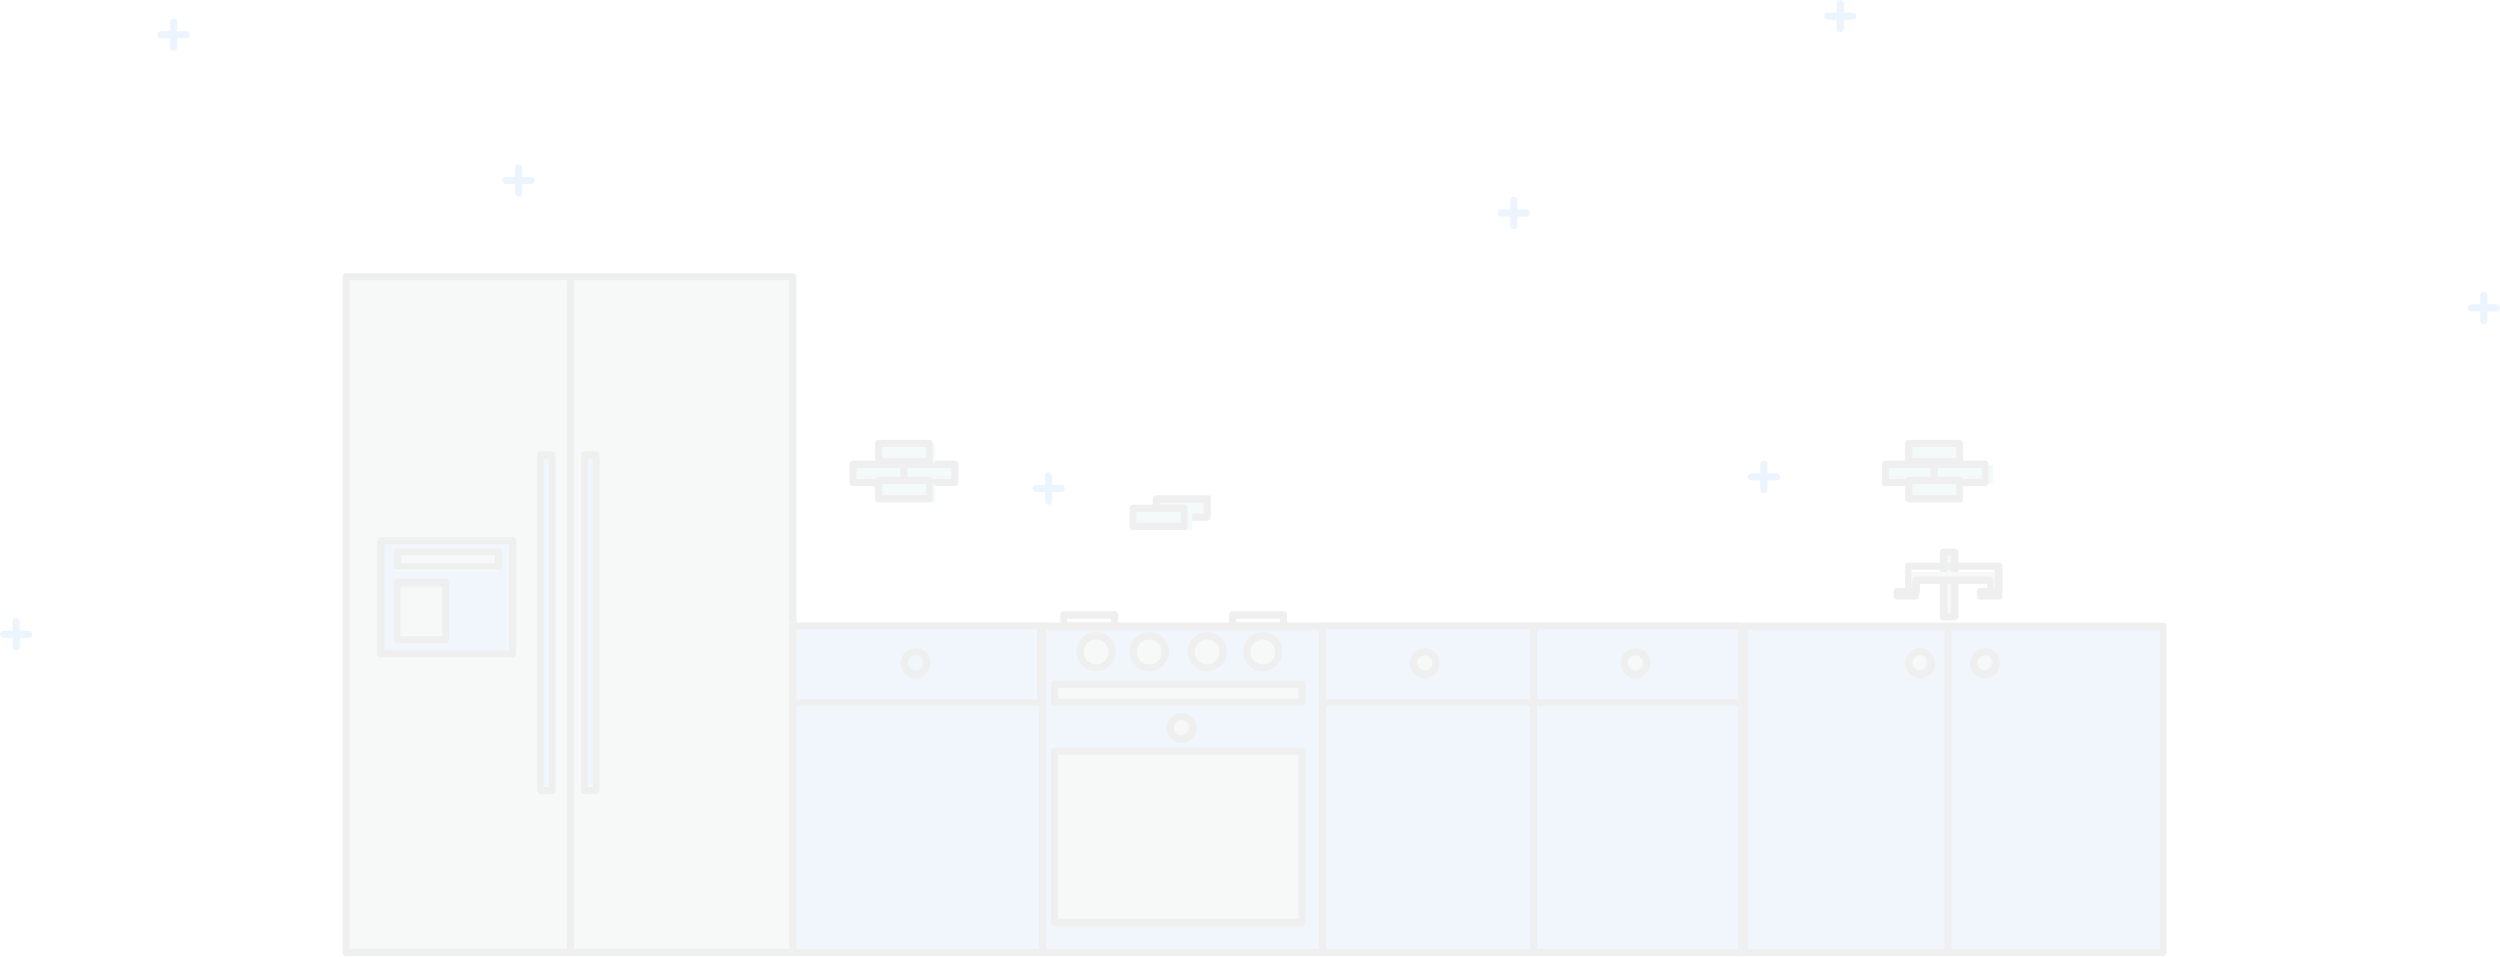 <svg xmlns="http://www.w3.org/2000/svg" width="1048" height="401"><g fill="none" opacity=".08"><path fill="#0076FF" d="M222.679 74.212h-3.84v-3.84c0-.885-.738-1.476-1.476-1.476-.886 0-1.477.591-1.477 1.477v3.84h-3.839c-.886 0-1.477.738-1.477 1.476s.739 1.477 1.477 1.477h3.84v3.839c0 .886.738 1.476 1.476 1.476.886 0 1.477-.738 1.477-1.476v-3.84h3.839c.886 0 1.477-.738 1.477-1.476s-.739-1.477-1.477-1.477zM78.094 13.079h-3.84v-3.84c0-.885-.738-1.476-1.476-1.476-.739 0-1.477.59-1.477 1.477v3.839h-3.84c-.885 0-1.476.738-1.476 1.477 0 .738.59 1.476 1.477 1.476h3.84v3.84c0 .885.737 1.476 1.476 1.476.738 0 1.476-.738 1.476-1.477v-3.839h3.84c.886 0 1.476-.738 1.476-1.476 0-.739-.738-1.477-1.476-1.477zm366.8 190.192h-3.84v-3.839c0-.886-.738-1.476-1.476-1.476-.886 0-1.477.59-1.477 1.476v3.84h-3.84c-.885 0-1.476.738-1.476 1.476s.739 1.477 1.477 1.477h3.84v3.84c0 .885.737 1.476 1.476 1.476.886 0 1.476-.739 1.476-1.477v-3.84h3.84c.886 0 1.476-.738 1.476-1.476s-.738-1.477-1.476-1.477zM639.938 87.797h-3.84v-3.839c0-.886-.737-1.477-1.476-1.477-.886 0-1.476.591-1.476 1.477v3.84h-3.84c-.886 0-1.476.738-1.476 1.476s.738 1.477 1.476 1.477h3.84v3.839c0 .886.738 1.477 1.476 1.477.886 0 1.477-.739 1.477-1.477v-3.84h3.84c.885 0 1.476-.738 1.476-1.476s-.739-1.477-1.477-1.477zM776.76 5.316h-3.839v-3.84c0-.885-.738-1.476-1.477-1.476-.886 0-1.476.59-1.476 1.477v3.839h-3.84c-.885 0-1.476.738-1.476 1.477 0 .738.738 1.476 1.477 1.476h3.839v3.84c0 .886.738 1.476 1.476 1.476.886 0 1.477-.738 1.477-1.476v-3.84h3.84c.885 0 1.476-.738 1.476-1.476 0-.739-.738-1.477-1.477-1.477zM744.738 198.42h-3.84v-3.84c0-.886-.737-1.476-1.476-1.476-.886 0-1.476.59-1.476 1.476v3.84h-3.84c-.886 0-1.476.738-1.476 1.476 0 .739.738 1.477 1.476 1.477h3.84v3.84c0 .885.738 1.476 1.476 1.476.886 0 1.477-.738 1.477-1.477v-3.84h3.84c.885 0 1.476-.737 1.476-1.476 0-.738-.59-1.476-1.477-1.476zm301.785-70.837h-3.839v-3.84c0-.886-.738-1.476-1.477-1.476-.886 0-1.476.59-1.476 1.476v3.84h-3.84c-.886 0-1.476.738-1.476 1.476 0 .886.738 1.477 1.476 1.477h3.84v3.84c0 .885.738 1.476 1.476 1.476.886 0 1.477-.738 1.477-1.477v-3.84h3.84c.885 0 1.476-.737 1.476-1.476 0-.886-.59-1.476-1.477-1.476zM12.109 264.405h-3.84v-3.84c0-.885-.738-1.476-1.476-1.476-.886 0-1.477.59-1.477 1.477v3.839h-3.84c-.885 0-1.476.738-1.476 1.476 0 .886.738 1.477 1.477 1.477h3.839v3.84c0 .885.738 1.476 1.477 1.476.886 0 1.476-.738 1.476-1.477v-3.839h3.84c.886 0 1.476-.738 1.476-1.477 0-.886-.738-1.476-1.476-1.476z"/><path fill="#94A3AA" d="M146.526 115.474h187.281v282.378H146.526z"/><path fill="#383838" d="M332.313 400.763H145.11c-.897 0-1.494-.596-1.494-1.49v-283.28c0-.894.597-1.49 1.494-1.49h187.204c.897 0 1.494.596 1.494 1.49v283.28c0 .745-.597 1.49-1.494 1.49zm-185.71-2.979h184.216V117.482H146.603v280.302z"/><path fill="#383838" d="M237.741 115.474h2.911v282.378h-2.911z"/><path fill="#4A90E2" d="M158.17 227.067h55.311v48.519H158.17z"/><path fill="#383838" d="M214.88 275.585h-55.197c-.908 0-1.513-.593-1.513-1.484V226.61c0-.89.605-1.484 1.513-1.484h55.197c.908 0 1.513.594 1.513 1.484v47.491c0 .742-.757 1.484-1.513 1.484zm-53.685-2.968h52.173v-44.523h-52.173v44.523z"/><path fill="#94A3AA" d="M165.933 231.919h42.696v7.763h-42.696z"/><path fill="#383838" d="M209.05 238.711h-42.567c-.912 0-1.52-.537-1.52-1.343v-6.047c0-.806.608-1.343 1.52-1.343h42.567c.912 0 1.52.537 1.52 1.343v6.047c0 .671-.76 1.343-1.52 1.343zm-41.047-2.687h39.527v-3.359h-39.527v3.359z"/><path fill="#94A3AA" d="M165.933 246.474h21.348v23.289h-21.348z"/><path fill="#383838" d="M186.796 269.763H166.42c-.874 0-1.456-.621-1.456-1.553v-24.065c0-.931.582-1.552 1.456-1.552h20.377c.874 0 1.456.62 1.456 1.552v24.065c0 .777-.728 1.553-1.456 1.553zm-18.922-3.105h17.467v-20.96h-17.467v20.96z"/><path fill="#4A90E2" d="M245.504 190.193h4.852v138.763h-4.852z"/><path fill="#383838" d="M249.914 332.837h-4.94c-.846 0-1.411-.596-1.411-1.491V190.714c0-.895.565-1.492 1.411-1.492h4.94c.847 0 1.412.597 1.412 1.492v140.632c0 .895-.706 1.491-1.412 1.491zm-3.528-2.983h2.117v-137.65h-2.117v137.65z"/><path fill="#4A90E2" d="M227.067 190.193h4.852v138.763h-4.852z"/><path fill="#383838" d="M231.477 332.837h-4.94c-.846 0-1.411-.596-1.411-1.491V190.714c0-.895.565-1.492 1.411-1.492h4.94c.847 0 1.412.597 1.412 1.492v140.632c0 .895-.706 1.491-1.412 1.491zm-3.528-2.983h2.117v-137.65h-2.117v137.65z"/><path fill="#4A90E2" d="M433.756 261.03h120.326v138.763H433.756z"/><path fill="#383838" d="M554.525 400.763H434.283c-.899 0-1.498-.59-1.498-1.476V262.505c0-.885.6-1.475 1.498-1.475h120.242c.898 0 1.497.59 1.497 1.475v136.782a1.49 1.49 0 0 1-1.497 1.476zm-118.745-2.951h117.247V263.98H435.78v133.83z"/><path fill="#94A3AA" d="M443.459 315.37h103.83v72.778h-103.83z"/><path fill="#383838" d="M545.802 388.148H442.035c-.892 0-1.487-.598-1.487-1.494v-71.73c0-.897.595-1.494 1.487-1.494h103.767c.892 0 1.487.597 1.487 1.494v71.73c0 .747-.743 1.494-1.487 1.494zm-102.28-2.989h100.794v-68.74H443.52v68.74z"/><circle cx="494.404" cy="304.211" r="4.367" fill="#9B9B9B"/><path fill="#383838" d="M495.374 311.489c-3.469 0-6.307-2.838-6.307-6.308 0-3.469 2.838-6.307 6.307-6.307 3.47 0 6.307 2.838 6.307 6.307 0 3.47-2.838 6.308-6.307 6.308zm0-9.619a3.163 3.163 0 0 0-3.154 3.154 3.163 3.163 0 0 0 3.154 3.154 3.163 3.163 0 0 0 3.154-3.154 3.163 3.163 0 0 0-3.154-3.154z"/><circle cx="458.985" cy="273.644" r="6.793" fill="#94A3AA"/><path fill="#383838" d="M459.47 281.407a8.214 8.214 0 0 1-8.248-8.248 8.214 8.214 0 0 1 8.248-8.248 8.214 8.214 0 0 1 8.249 8.248 8.214 8.214 0 0 1-8.249 8.248zm0-13.288a5.15 5.15 0 0 0-5.193 5.193 5.15 5.15 0 0 0 5.193 5.193 5.15 5.15 0 0 0 5.194-5.193 5.15 5.15 0 0 0-5.194-5.193z"/><circle cx="482.274" cy="273.644" r="6.793" fill="#94A3AA"/><path fill="#383838" d="M481.789 281.407a8.214 8.214 0 0 1-8.248-8.248 8.214 8.214 0 0 1 8.248-8.248 8.214 8.214 0 0 1 8.248 8.248c0 4.583-3.819 8.248-8.248 8.248zm0-13.288a5.15 5.15 0 0 0-5.193 5.193 5.15 5.15 0 0 0 5.193 5.193 5.15 5.15 0 0 0 5.193-5.193c-.153-2.902-2.444-5.193-5.193-5.193z"/><circle cx="506.533" cy="273.644" r="6.793" fill="#94A3AA"/><path fill="#383838" d="M506.048 281.407a8.214 8.214 0 0 1-8.248-8.248 8.214 8.214 0 0 1 8.248-8.248 8.214 8.214 0 0 1 8.248 8.248 8.214 8.214 0 0 1-8.248 8.248zm0-13.288a5.15 5.15 0 0 0-5.193 5.193 5.15 5.15 0 0 0 5.193 5.193 5.15 5.15 0 0 0 5.193-5.193 5.15 5.15 0 0 0-5.193-5.193z"/><circle cx="527.881" cy="273.644" r="6.793" fill="#94A3AA"/><path fill="#383838" d="M529.337 281.407a8.214 8.214 0 0 1-8.248-8.248 8.214 8.214 0 0 1 8.248-8.248 8.214 8.214 0 0 1 8.248 8.248c0 4.583-3.818 8.248-8.248 8.248zm0-13.288a5.15 5.15 0 0 0-5.193 5.193 5.15 5.15 0 0 0 5.193 5.193 5.15 5.15 0 0 0 5.193-5.193c0-2.902-2.444-5.193-5.193-5.193z"/><path fill="#94A3AA" d="M443.459 286.259h103.83v7.763h-103.83z"/><path fill="#383838" d="M545.802 295.963H442.035c-.892 0-1.487-.61-1.487-1.525v-7.624c0-.915.595-1.525 1.487-1.525h103.767c.892 0 1.487.61 1.487 1.525v7.624c0 .763-.743 1.525-1.487 1.525zm-102.28-3.05h100.794v-4.574H443.52v4.574zm23.714-28.973h-21.354c-.871 0-1.452-.646-1.452-1.617v-4.528c0-.97.58-1.617 1.452-1.617h21.354c.872 0 1.453.647 1.453 1.617v4.528c0 .81-.726 1.618-1.453 1.618zm-19.901-3.234h18.449v-1.294h-18.45v1.294zm90.738 3.234H516.72c-.871 0-1.452-.646-1.452-1.617v-4.528c0-.97.58-1.617 1.452-1.617h21.354c.872 0 1.453.647 1.453 1.617v4.528c0 .81-.726 1.618-1.453 1.618zm-19.901-3.234h18.449v-1.294h-18.449v1.294z"/><path fill="#4A90E2" d="M554.081 261.03h175.637v138.763H554.081z"/><path fill="#383838" d="M730.165 400.763h-175.56c-.896 0-1.494-.59-1.494-1.476V262.505c0-.885.598-1.475 1.494-1.475h175.56c.897 0 1.494.59 1.494 1.475v136.782c0 .738-.747 1.476-1.494 1.476zM556.1 397.812h172.572V263.98H556.099v133.83z"/><path fill="#4A90E2" d="M554.081 261.03h175.637v33.963H554.081z"/><path fill="#383838" d="M730.165 295.963h-175.56c-.896 0-1.494-.57-1.494-1.426v-32.082c0-.855.598-1.425 1.494-1.425h175.56c.897 0 1.494.57 1.494 1.425v32.082c0 .713-.747 1.426-1.494 1.426zM556.1 293.111h172.572v-29.23H556.099v29.23z"/><path fill="#383838" d="M641.415 261.03h2.911v138.763h-2.911z"/><circle cx="685.567" cy="277.041" r="4.367" fill="#94A3AA"/><path fill="#383838" d="M685.567 284.319c-3.47 0-6.308-2.839-6.308-6.308s2.839-6.307 6.308-6.307 6.307 2.838 6.307 6.307c0 3.47-2.838 6.308-6.307 6.308zm0-9.62a3.163 3.163 0 0 0-3.154 3.154 3.163 3.163 0 0 0 3.154 3.154 3.163 3.163 0 0 0 3.153-3.154 3.163 3.163 0 0 0-3.153-3.153z"/><circle cx="597.263" cy="277.041" r="4.367" fill="#94A3AA"/><path fill="#383838" d="M597.263 284.319c-3.47 0-6.307-2.839-6.307-6.308s2.838-6.307 6.307-6.307c3.469 0 6.307 2.838 6.307 6.307 0 3.47-2.838 6.308-6.307 6.308zm0-9.62a3.163 3.163 0 0 0-3.154 3.154 3.163 3.163 0 0 0 3.154 3.154 3.163 3.163 0 0 0 3.154-3.154 3.163 3.163 0 0 0-3.154-3.153z"/><path fill="#4A90E2" d="M729.719 261.03h175.637v138.763H729.719z"/><path fill="#383838" d="M906.773 400.763h-175.56c-.897 0-1.494-.59-1.494-1.476V262.505c0-.885.597-1.475 1.494-1.475h175.56c.896 0 1.494.59 1.494 1.475v136.782c0 .738-.747 1.476-1.494 1.476zm-174.066-2.951h172.571V263.98H732.707v133.83z"/><path fill="#383838" d="M815.111 261.03h2.911v138.763h-2.911z"/><circle cx="830.152" cy="277.041" r="4.367" fill="#94A3AA"/><path fill="#383838" d="M832.09 284.319c-3.468 0-6.305-2.839-6.305-6.308s2.837-6.307 6.304-6.307c3.468 0 6.305 2.838 6.305 6.307.157 3.47-2.68 6.308-6.305 6.308zm0-9.62a3.162 3.162 0 0 0-3.153 3.154 3.162 3.162 0 0 0 3.152 3.154 3.162 3.162 0 0 0 3.153-3.154c.157-1.734-1.261-3.153-3.153-3.153z"/><circle cx="802.981" cy="277.041" r="4.367" fill="#94A3AA"/><path fill="#383838" d="M804.922 284.319c-3.469 0-6.307-2.839-6.307-6.308s2.838-6.307 6.307-6.307c3.47 0 6.308 2.838 6.308 6.307 0 3.47-2.839 6.308-6.308 6.308zm0-9.62a3.163 3.163 0 0 0-3.153 3.154 3.163 3.163 0 0 0 3.153 3.154 3.163 3.163 0 0 0 3.154-3.154 3.163 3.163 0 0 0-3.154-3.153z"/><path fill="#94A3AA" d="M815.111 232.889h2.911v27.17h-2.911z"/><path fill="#383838" d="M819.316 260.06h-4.528c-.97 0-1.618-.58-1.618-1.447v-27.189c0-.868.647-1.446 1.618-1.446h4.528c.97 0 1.617.578 1.617 1.446v27.189c0 .723-.808 1.446-1.617 1.446zm-2.911-2.893h1.294V232.87h-1.294v24.297z"/><path fill="#94A3AA" d="M833.046 239.681h-34.431v8.733h3.265v-3.91h31.166v3.91h3.413v-8.733z"/><path fill="#383838" d="M837.74 249.385h-3.26c-.89 0-1.482-.617-1.482-1.544v-3.087h-28.159v3.087c0 .927-.593 1.544-1.482 1.544h-3.26c-.89 0-1.482-.617-1.482-1.544v-10.497c0-.926.593-1.544 1.482-1.544h37.791c.89 0 1.482.618 1.482 1.544v10.497c-.148.927-.889 1.544-1.63 1.544zm-1.926-3.087h.296v-7.41h-34.828v7.41h.297v-3.088c0-.926.593-1.544 1.482-1.544h31.122c.89 0 1.482.618 1.482 1.544v3.088h.149z"/><path fill="#94A3AA" d="M794.733 248.415h7.763v2.911h-7.763z"/><path fill="#383838" d="M802.955 251.326h-7.71c-.889 0-1.482-.555-1.482-1.386v-2.08c0-.831.593-1.386 1.482-1.386h7.71c.889 0 1.482.555 1.482 1.386v2.08c0 .831-.741 1.386-1.482 1.386z"/><path fill="#94A3AA" d="M831.607 248.415h7.763v2.911h-7.763z"/><path fill="#383838" d="M837.888 251.326h-7.71c-.889 0-1.482-.555-1.482-1.386v-2.08c0-.831.593-1.386 1.483-1.386h7.709c.89 0 1.482.555 1.482 1.386v2.08c0 .831-.74 1.386-1.482 1.386z"/><path fill="#73B6B6" d="M788.911 195.044H812.2v7.763h-23.289z"/><path fill="#383838" d="M811.709 203.778h-21.336c-.877 0-1.462-.61-1.462-1.525v-7.624c0-.915.585-1.525 1.462-1.525h21.336c.877 0 1.461.61 1.461 1.525v7.624c0 .915-.73 1.525-1.461 1.525zm-19.875-3.05h18.414v-4.575h-18.414v4.575z"/><path fill="#73B6B6" d="M812.2 195.044h23.289v7.763H812.2z"/><path fill="#383838" d="M832.087 203.778H810.75c-.877 0-1.461-.61-1.461-1.525v-7.624c0-.915.584-1.525 1.461-1.525h21.337c.877 0 1.461.61 1.461 1.525v7.624c0 .915-.584 1.525-1.461 1.525zm-19.73-3.05h18.414v-4.575h-18.413v4.575z"/><path fill="#73B6B6" d="M799.585 186.311h23.289v7.763h-23.289z"/><path fill="#383838" d="M821.413 195.044h-21.337c-.877 0-1.461-.61-1.461-1.524v-7.625c0-.915.584-1.525 1.461-1.525h21.337c.877 0 1.461.61 1.461 1.525v7.625c0 .914-.584 1.524-1.461 1.524zm-19.73-3.05h18.414v-4.574h-18.413v4.575z"/><path fill="#73B6B6" d="M799.585 202.807h23.289v7.763h-23.289z"/><path fill="#383838" d="M821.413 210.57h-21.337c-.877 0-1.461-.61-1.461-1.524v-7.625c0-.915.584-1.525 1.461-1.525h21.337c.877 0 1.461.61 1.461 1.525v7.625c0 .914-.584 1.524-1.461 1.524zm-19.73-3.05h18.414v-4.574h-18.413v4.575z"/><path fill="#73B6B6" d="M358.067 195.044h23.289v7.763h-23.289z"/><path fill="#383838" d="M378.924 203.778h-21.337c-.877 0-1.461-.61-1.461-1.525v-7.624c0-.915.584-1.525 1.461-1.525h21.337c.877 0 1.461.61 1.461 1.525v7.624c0 .915-.73 1.525-1.461 1.525zm-19.875-3.05h18.413v-4.575H359.05v4.575z"/><path fill="#73B6B6" d="M377.474 195.044h23.289v7.763h-23.289z"/><path fill="#383838" d="M400.272 203.778h-21.337c-.876 0-1.46-.61-1.46-1.525v-7.624c0-.915.584-1.525 1.46-1.525h21.337c.877 0 1.461.61 1.461 1.525v7.624c0 .915-.73 1.525-1.461 1.525zm-19.875-3.05h18.414v-4.575h-18.414v4.575z"/><path fill="#73B6B6" d="M368.741 186.311h23.289v7.763h-23.289z"/><path fill="#383838" d="M389.598 195.044H368.26c-.876 0-1.461-.61-1.461-1.524v-7.625c0-.915.585-1.525 1.461-1.525h21.337c.877 0 1.461.61 1.461 1.525v7.625c0 .914-.584 1.524-1.461 1.524zm-19.73-3.05h18.415v-4.574h-18.414v4.575z"/><path fill="#73B6B6" d="M368.741 202.807h23.289v7.763h-23.289z"/><path fill="#383838" d="M389.598 210.57H368.26c-.876 0-1.461-.61-1.461-1.524v-7.625c0-.915.585-1.525 1.461-1.525h21.337c.877 0 1.461.61 1.461 1.525v7.625c0 .914-.584 1.524-1.461 1.524zm-19.73-3.05h18.415v-4.574h-18.414v4.575z"/><path fill="#73B6B6" d="M484.215 207.659h23.289v7.763h-23.289z"/><path fill="#383838" d="M506.042 218.333h-21.336c-.877 0-1.462-.61-1.462-1.525v-7.624c0-.915.585-1.525 1.462-1.525h21.336c.877 0 1.462.61 1.462 1.525v7.624c0 .915-.731 1.525-1.462 1.525zm-19.875-3.05h18.414v-4.574h-18.414v4.575z"/><path fill="#73B6B6" d="M476.452 214.452h23.289v7.763h-23.289z"/><path fill="#383838" d="M496.339 222.215h-21.337c-.877 0-1.461-.61-1.461-1.525v-7.624c0-.915.584-1.525 1.461-1.525h21.337c.876 0 1.461.61 1.461 1.525v7.624c0 .762-.585 1.525-1.461 1.525zm-19.875-3.05h18.413v-4.575h-18.413v4.575z"/><path fill="#4A90E2" d="M330.896 261.03h104.8v138.763h-104.8z"/><path fill="#383838" d="M437.116 400.763H332.388c-.895 0-1.492-.59-1.492-1.476V262.505c0-.885.597-1.475 1.492-1.475h104.728c.895 0 1.491.59 1.491 1.475v136.782c0 .738-.746 1.476-1.491 1.476zm-103.236-2.951h101.744V263.98H333.88v133.83z"/><path fill="#4A90E2" d="M330.896 261.03h103.83v33.963h-103.83z"/><path fill="#383838" d="M436.142 295.963h-103.75c-.898 0-1.496-.57-1.496-1.426v-32.082c0-.855.598-1.425 1.495-1.425h103.751c.897 0 1.495.57 1.495 1.425v32.082c0 .713-.598 1.426-1.495 1.426zm-102.256-2.852h100.761v-29.23h-100.76v29.23z"/><circle cx="383.781" cy="277.041" r="4.367" fill="#4A90E2"/><path fill="#383838" d="M383.781 284.319c-3.469 0-6.307-2.839-6.307-6.308s2.838-6.307 6.307-6.307c3.47 0 6.308 2.838 6.308 6.307 0 3.47-2.838 6.308-6.308 6.308zm0-9.62a3.163 3.163 0 0 0-3.153 3.154 3.163 3.163 0 0 0 3.153 3.154 3.163 3.163 0 0 0 3.154-3.154 3.163 3.163 0 0 0-3.154-3.153z"/></g></svg>